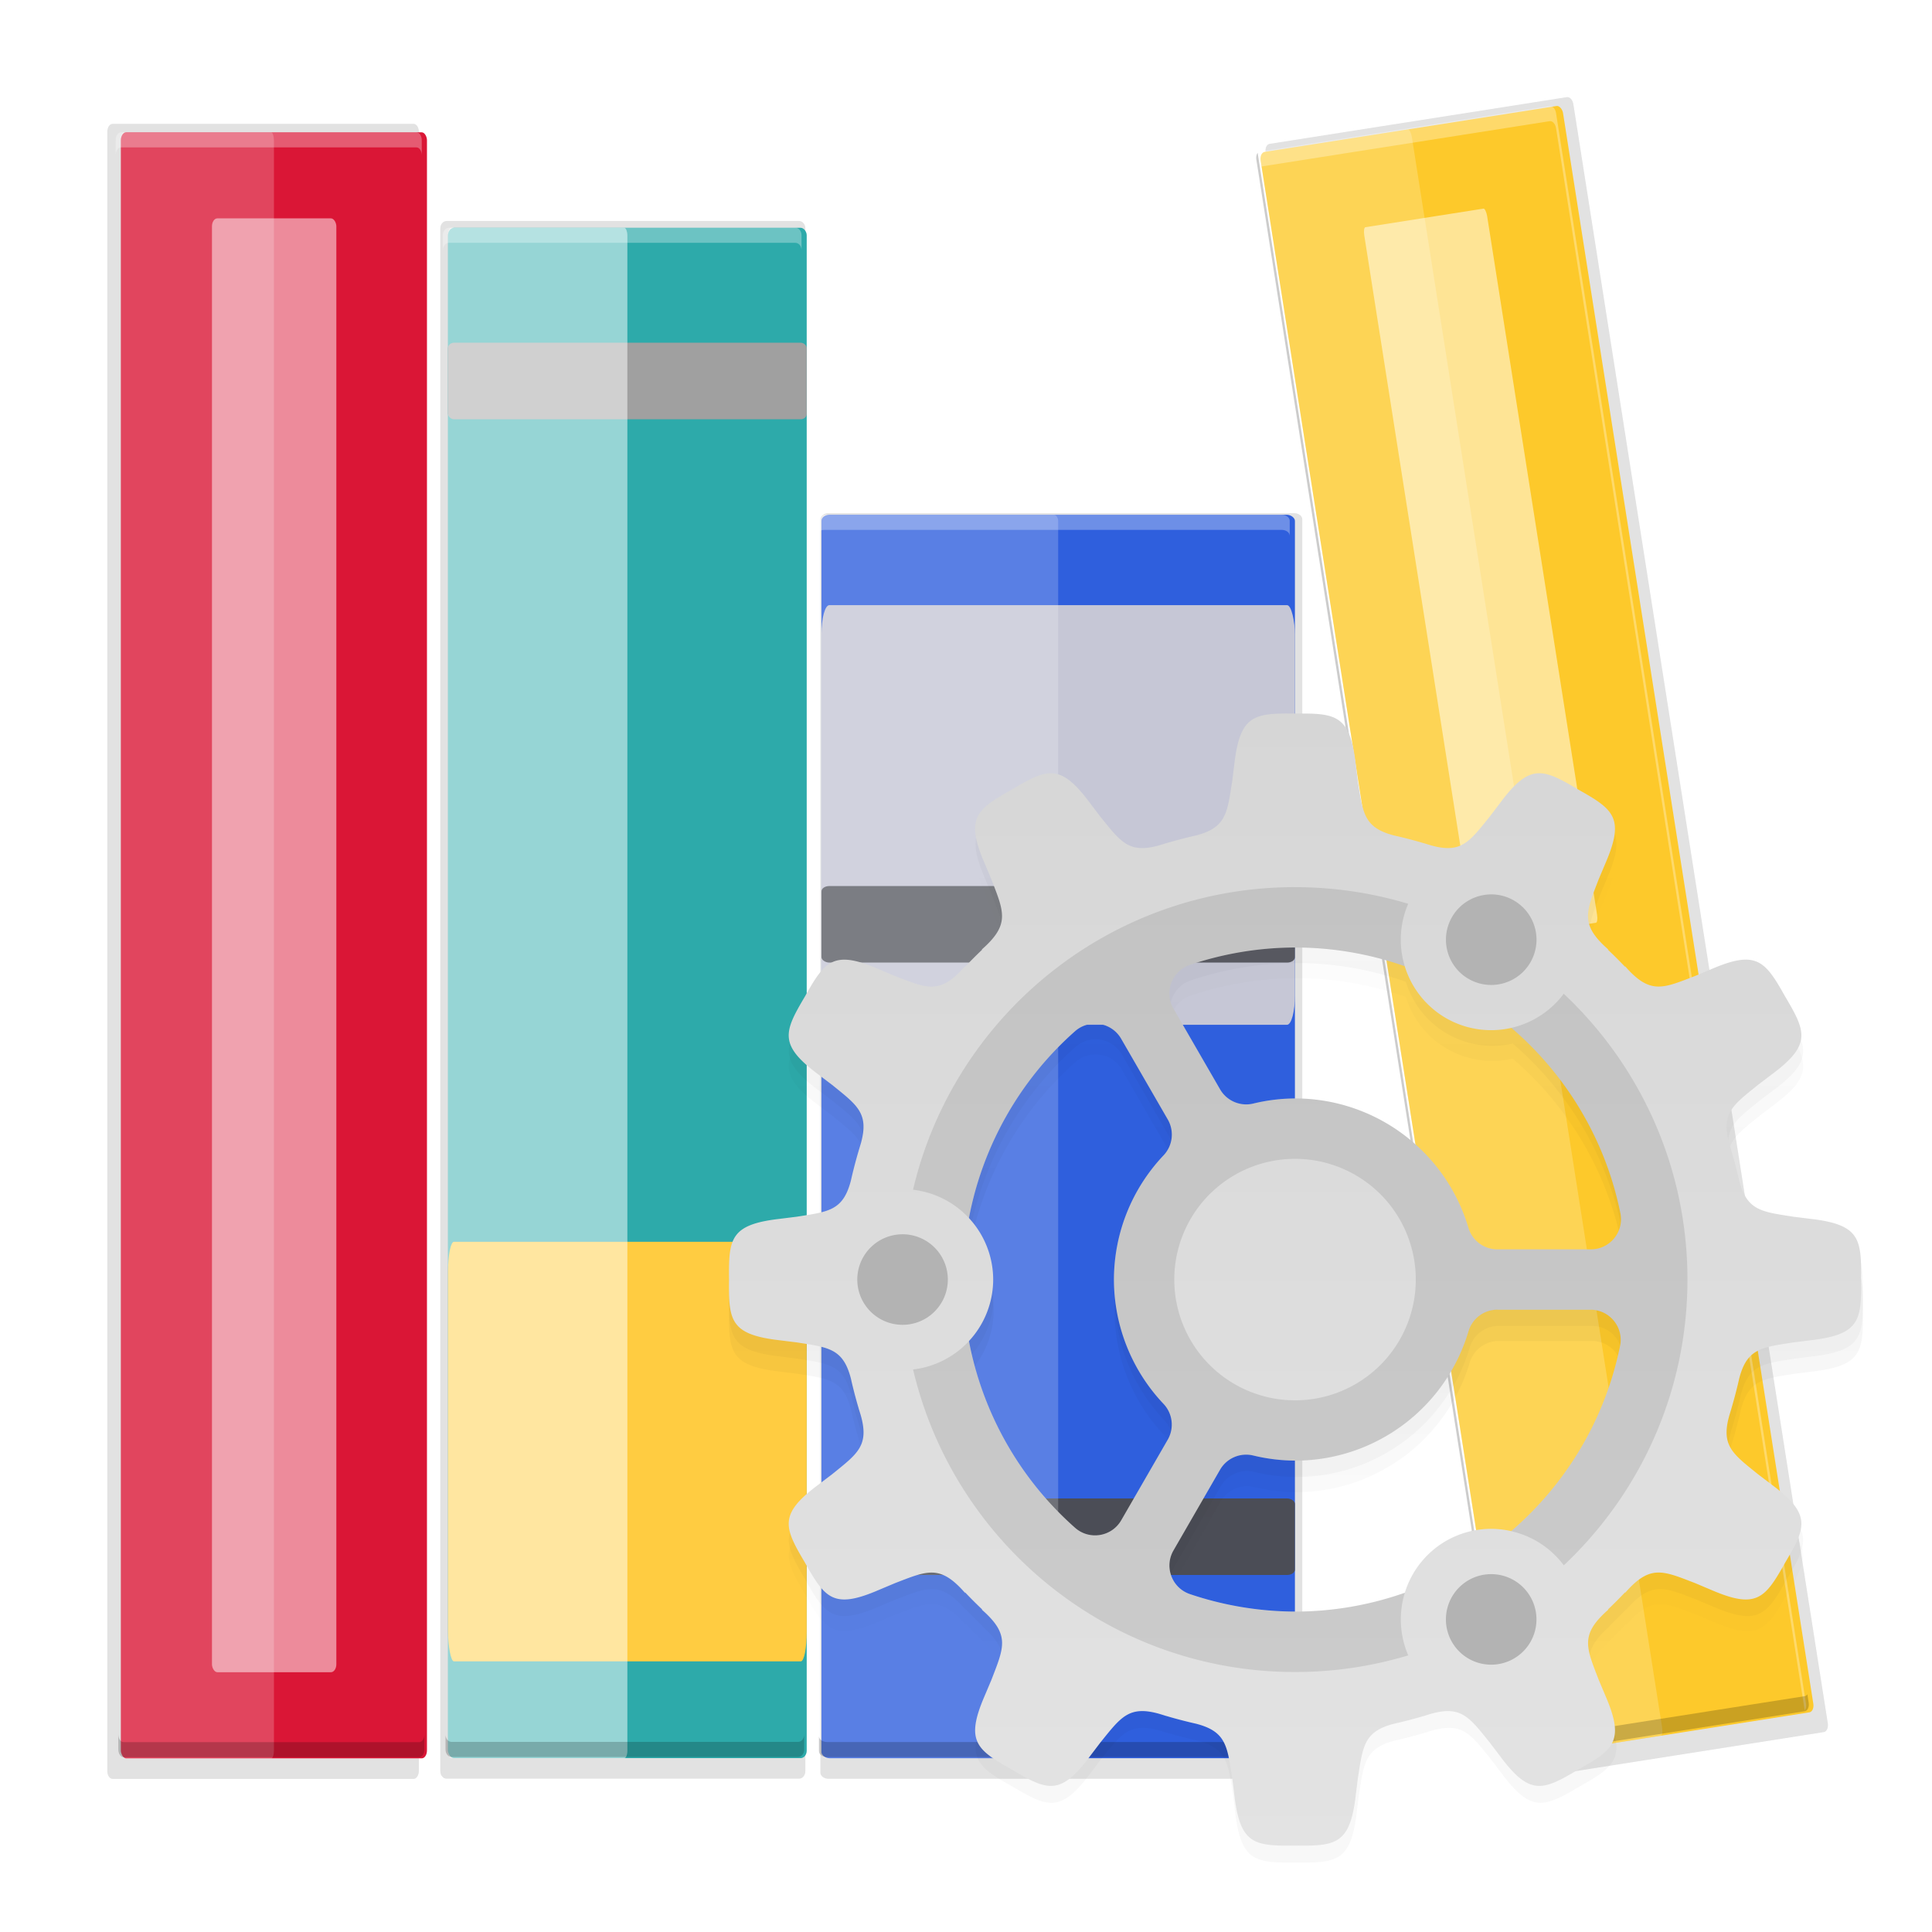 <?xml version="1.0" encoding="UTF-8" standalone="no"?>
<svg
   xmlns:dc="http://purl.org/dc/elements/1.1/"
   xmlns:cc="http://creativecommons.org/ns#"
   xmlns:rdf="http://www.w3.org/1999/02/22-rdf-syntax-ns#"
   xmlns:svg="http://www.w3.org/2000/svg"
   xmlns="http://www.w3.org/2000/svg"
   xmlns:xlink="http://www.w3.org/1999/xlink"
   xmlns:sodipodi="http://sodipodi.sourceforge.net/DTD/sodipodi-0.dtd"
   xmlns:inkscape="http://www.inkscape.org/namespaces/inkscape"
   width="256"
   height="256"
   version="1.1"
   viewBox="0 0 67.73 67.73"
   id="svg71"
   sodipodi:docname="calibre-ebook-edit.svg"
   inkscape:version="0.92.4 (5da689c313, 2019-01-14)">
  <sodipodi:namedview
     pagecolor="#ffffff"
     bordercolor="#666666"
     borderopacity="1"
     objecttolerance="10"
     gridtolerance="10"
     guidetolerance="10"
     inkscape:pageopacity="0"
     inkscape:pageshadow="2"
     inkscape:window-width="1920"
     inkscape:window-height="1016"
     id="namedview73"
     showgrid="false"
     inkscape:zoom="2.6836526"
     inkscape:cx="186.54458"
     inkscape:cy="131.71256"
     inkscape:window-x="0"
     inkscape:window-y="27"
     inkscape:window-maximized="1"
     inkscape:current-layer="g69" />
  <defs
     id="defs25">
    <linearGradient
       id="linearGradient1108"
       x1="296"
       x2="296"
       y1="-212"
       y2="236"
       gradientUnits="userSpaceOnUse">
      <stop
         style="stop-color:#ffffff"
         offset="0"
         id="stop2" />
      <stop
         style="stop-color:#ffffff;stop-opacity:.098"
         offset=".125"
         id="stop4" />
      <stop
         style="stop-color:#000000;stop-opacity:.098"
         offset=".925"
         id="stop6" />
      <stop
         style="stop-color:#000000;stop-opacity:.498"
         offset="1"
         id="stop8" />
    </linearGradient>
    <clipPath
       id="clipPath1082-3-36753">
      <path
         d="M 361.938,-212 C 507.235,-212 528,-191.287 528,-46.125 V 70.125 C 528,215.286 507.235,236 361.938,236 H 214.062 C 68.765,236 48,215.286 48,70.125 V -46.125 C 48,-191.287 68.765,-212 214.062,-212 Z"
         style="fill:#8c59d9"
         id="path11" />
    </clipPath>
    <linearGradient
       id="linearGradient907"
       x1="93.46"
       x2="248"
       y1="69.921"
       y2="263.092"
       gradientTransform="matrix(.265 0 0 .265 -6.993 221.973)"
       gradientUnits="userSpaceOnUse">
      <stop
         style="stop-color:#7839b7"
         offset="0"
         id="stop14" />
      <stop
         style="stop-color:#8c59d9"
         offset="1"
         id="stop16" />
    </linearGradient>
    <filter
       id="filter931"
       width="1.023"
       height="1.025"
       x="-.01"
       y="-.01"
       style="color-interpolation-filters:sRGB">
      <feGaussianBlur
         stdDeviation="1.16"
         id="feGaussianBlur19" />
    </filter>
    <filter
       id="filter925"
       width="1.046"
       height="1.05"
       x="-.02"
       y="-.03"
       style="color-interpolation-filters:sRGB">
      <feGaussianBlur
         stdDeviation="2.32"
         id="feGaussianBlur22" />
    </filter>
    <filter
       inkscape:collect="always"
       style="color-interpolation-filters:sRGB"
       id="filter1004"
       x="-0.012"
       width="1.024"
       y="-0.012"
       height="1.024">
      <feGaussianBlur
         inkscape:collect="always"
         stdDeviation="0.298"
         id="feGaussianBlur1006" />
    </filter>
    <filter
       inkscape:collect="always"
       style="color-interpolation-filters:sRGB"
       id="filter1022"
       x="-0.047"
       width="1.095"
       y="-0.049"
       height="1.097">
      <feGaussianBlur
         inkscape:collect="always"
         stdDeviation="1.193"
         id="feGaussianBlur1024" />
    </filter>
    <clipPath
       clipPathUnits="userSpaceOnUse"
       id="clipPath1025">
      <path
         id="path2"
         style="fill:#e3dfd5"
         d="M 111.941,84 C 99.36,84.145 90.153,83.714 82.625,87.867 c -3.764,2.077 -6.752,5.575 -8.398,9.961 C 72.58,102.214 72,107.424 72,114 v 42 h 160 v -26 c 0,-6.576 -0.58,-11.786 -2.227,-16.172 -0.205,-0.545 -0.479,-1.04 -0.742,-1.543 -0.1,-0.185 -0.178,-0.381 -0.273,-0.566 -1.727,-3.388 -4.255,-6.145 -7.383,-7.871 C 213.846,99.694 204.64,100.145 192.059,100 H 192 151.668 L 135.453,84 h -23.492 z" />
    </clipPath>
    <clipPath
       clipPathUnits="userSpaceOnUse"
       id="clipPath1082-3">
      <path
         id="path5"
         style="fill:#8c59d9"
         d="M 361.938,-212 C 507.235,-212 528,-191.287 528,-46.125 V 70.125 C 528,215.286 507.235,236 361.938,236 H 214.062 C 68.765,236 48,215.286 48,70.125 V -46.125 C 48,-191.287 68.765,-212 214.062,-212 Z" />
    </clipPath>
    <clipPath
       clipPathUnits="userSpaceOnUse"
       id="clipPath1082-3-5">
      <path
         id="path8"
         style="fill:#8c59d9"
         d="M 361.938,-212 C 507.235,-212 528,-191.287 528,-46.125 V 70.125 C 528,215.286 507.235,236 361.938,236 H 214.062 C 68.765,236 48,215.286 48,70.125 V -46.125 C 48,-191.287 68.765,-212 214.062,-212 Z" />
    </clipPath>
    <clipPath
       clipPathUnits="userSpaceOnUse"
       id="clipPath1082-3-9">
      <path
         id="path11-3"
         style="fill:#8c59d9"
         d="M 361.938,-212 C 507.235,-212 528,-191.287 528,-46.125 V 70.125 C 528,215.286 507.235,236 361.938,236 H 214.062 C 68.765,236 48,215.286 48,70.125 V -46.125 C 48,-191.287 68.765,-212 214.062,-212 Z" />
    </clipPath>
    <clipPath
       clipPathUnits="userSpaceOnUse"
       id="clipPath1082-3-3">
      <path
         id="path14"
         style="fill:#8c59d9"
         d="M 361.938,-212 C 507.235,-212 528,-191.287 528,-46.125 V 70.125 C 528,215.286 507.235,236 361.938,236 H 214.062 C 68.765,236 48,215.286 48,70.125 V -46.125 C 48,-191.287 68.765,-212 214.062,-212 Z" />
    </clipPath>
    <clipPath
       clipPathUnits="userSpaceOnUse"
       id="clipPath1082-3-53">
      <path
         id="path17"
         style="fill:#8c59d9"
         d="M 361.938,-212 C 507.235,-212 528,-191.287 528,-46.125 V 70.125 C 528,215.286 507.235,236 361.938,236 H 214.062 C 68.765,236 48,215.286 48,70.125 V -46.125 C 48,-191.287 68.765,-212 214.062,-212 Z" />
    </clipPath>
    <clipPath
       clipPathUnits="userSpaceOnUse"
       id="clipPath1082-3-6">
      <path
         id="path20"
         style="fill:#8c59d9"
         d="M 361.938,-212 C 507.235,-212 528,-191.287 528,-46.125 V 70.125 C 528,215.286 507.235,236 361.938,236 H 214.062 C 68.765,236 48,215.286 48,70.125 V -46.125 C 48,-191.287 68.765,-212 214.062,-212 Z" />
    </clipPath>
    <clipPath
       clipPathUnits="userSpaceOnUse"
       id="clipPath1082-3-91">
      <path
         id="path23"
         style="fill:#8c59d9"
         d="M 361.938,-212 C 507.235,-212 528,-191.287 528,-46.125 V 70.125 C 528,215.286 507.235,236 361.938,236 H 214.062 C 68.765,236 48,215.286 48,70.125 V -46.125 C 48,-191.287 68.765,-212 214.062,-212 Z" />
    </clipPath>
    <clipPath
       clipPathUnits="userSpaceOnUse"
       id="clipPath1025-0">
      <path
         id="path26"
         d="M 329.938,32 C 475.235,32 496,52.713 496,197.875 v 116.25 C 496,459.286 475.235,480 329.938,480 H 182.062 C 36.765,480 16,459.286 16,314.125 V 197.875 C 16,52.713 36.765,32 182.062,32 Z"
         style="fill:#8c59d9" />
    </clipPath>
    <clipPath
       clipPathUnits="userSpaceOnUse"
       id="clipPath4277-8">
      <rect
         id="rect29"
         ry="1"
         y="0"
         x="0"
         height="512"
         width="512"
         style="opacity:0.82;fill:#88b637" />
    </clipPath>
    <linearGradient
       id="linearGradient3650-7-9">
      <stop
         offset="0"
         id="stop4366"
         style="stop-color:#5884f4" />
      <stop
         style="stop-color:#80a3fa"
         offset="1"
         id="stop4368" />
    </linearGradient>
    <clipPath
       clipPathUnits="userSpaceOnUse"
       id="clipPath1082-3-36">
      <path
         id="path35"
         style="fill:#8c59d9"
         d="M 361.938,-212 C 507.235,-212 528,-191.287 528,-46.125 V 70.125 C 528,215.286 507.235,236 361.938,236 H 214.062 C 68.765,236 48,215.286 48,70.125 V -46.125 C 48,-191.287 68.765,-212 214.062,-212 Z" />
    </clipPath>
    <clipPath
       clipPathUnits="userSpaceOnUse"
       id="clipPath983">
      <path
         id="path38"
         style="fill:#4d4d4d"
         d="M 115.031,44 C 42.383,44 32,54.357 32,126.938 v 58.125 C 32,257.643 42.383,268 115.031,268 H 152 V 44 Z" />
    </clipPath>
    <clipPath
       clipPathUnits="userSpaceOnUse"
       id="clipPath1082-3-62">
      <path
         id="path41"
         style="fill:#8c59d9"
         d="M 361.938,-212 C 507.235,-212 528,-191.287 528,-46.125 V 70.125 C 528,215.286 507.235,236 361.938,236 H 214.062 C 68.765,236 48,215.286 48,70.125 V -46.125 C 48,-191.287 68.765,-212 214.062,-212 Z" />
    </clipPath>
    <clipPath
       clipPathUnits="userSpaceOnUse"
       id="clipPath949">
      <path
         id="path44"
         style="fill:#eab305"
         d="M 329.938,32 C 475.235,32 496,52.713 496,197.875 v 116.25 C 496,459.286 475.235,480 329.938,480 H 182.062 C 36.765,480 16,459.286 16,314.125 V 197.875 C 16,52.713 36.765,32 182.062,32 Z" />
    </clipPath>
    <clipPath
       clipPathUnits="userSpaceOnUse"
       id="clipPath954">
      <path
         id="path47"
         style="fill:#eab305"
         d="M 329.938,32 C 475.235,32 496,52.713 496,197.875 v 116.25 C 496,459.286 475.235,480 329.938,480 H 182.062 C 36.765,480 16,459.286 16,314.125 V 197.875 C 16,52.713 36.765,32 182.062,32 Z" />
    </clipPath>
    <clipPath
       clipPathUnits="userSpaceOnUse"
       id="clipPath1082-3-8">
      <path
         id="path50"
         style="fill:#8c59d9"
         d="M 361.938,-212 C 507.235,-212 528,-191.287 528,-46.125 V 70.125 C 528,215.286 507.235,236 361.938,236 H 214.062 C 68.765,236 48,215.286 48,70.125 V -46.125 C 48,-191.287 68.765,-212 214.062,-212 Z" />
    </clipPath>
    <clipPath
       clipPathUnits="userSpaceOnUse"
       id="clipPath1082-3-92">
      <path
         id="path53"
         style="fill:#8c59d9"
         d="M 361.938,-212 C 507.235,-212 528,-191.287 528,-46.125 V 70.125 C 528,215.286 507.235,236 361.938,236 H 214.062 C 68.765,236 48,215.286 48,70.125 V -46.125 C 48,-191.287 68.765,-212 214.062,-212 Z" />
    </clipPath>
    <clipPath
       clipPathUnits="userSpaceOnUse"
       id="clipPath1082">
      <path
         id="path56"
         style="fill:#8c59d9"
         d="M 361.938,-212 C 507.235,-212 528,-191.287 528,-46.125 V 70.125 C 528,215.286 507.235,236 361.938,236 H 214.062 C 68.765,236 48,215.286 48,70.125 V -46.125 C 48,-191.287 68.765,-212 214.062,-212 Z" />
    </clipPath>
    <clipPath
       clipPathUnits="userSpaceOnUse"
       id="clipPath1082-3-361">
      <path
         id="path59"
         style="fill:#8c59d9"
         d="M 361.938,-212 C 507.235,-212 528,-191.287 528,-46.125 V 70.125 C 528,215.286 507.235,236 361.938,236 H 214.062 C 68.765,236 48,215.286 48,70.125 V -46.125 C 48,-191.287 68.765,-212 214.062,-212 Z" />
    </clipPath>
    <clipPath
       clipPathUnits="userSpaceOnUse"
       id="clipPath1079">
      <circle
         id="circle62"
         transform="scale(-1,1)"
         r="55"
         cy="146"
         cx="213.843"
         style="fill:url(#linearGradient1083)" />
    </clipPath>
    <clipPath
       clipPathUnits="userSpaceOnUse"
       id="clipPath984">
      <circle
         id="circle65"
         transform="scale(-1,1)"
         r="55"
         cy="146"
         cx="213.843"
         style="fill:url(#linearGradient1083)" />
    </clipPath>
    <clipPath
       clipPathUnits="userSpaceOnUse"
       id="clipPath988">
      <circle
         id="circle68"
         transform="scale(-1,1)"
         r="55"
         cy="146"
         cx="213.843"
         style="fill:url(#linearGradient1083)" />
    </clipPath>
    <clipPath
       clipPathUnits="userSpaceOnUse"
       id="clipPath992">
      <circle
         id="circle71"
         transform="scale(-1,1)"
         r="55"
         cy="146"
         cx="213.843"
         style="fill:url(#linearGradient1083)" />
    </clipPath>
    <clipPath
       clipPathUnits="userSpaceOnUse"
       id="clipPath1082-3-31">
      <path
         id="path74"
         style="fill:#8c59d9"
         d="M 361.938,-212 C 507.235,-212 528,-191.287 528,-46.125 V 70.125 C 528,215.286 507.235,236 361.938,236 H 214.062 C 68.765,236 48,215.286 48,70.125 V -46.125 C 48,-191.287 68.765,-212 214.062,-212 Z" />
    </clipPath>
    <clipPath
       clipPathUnits="userSpaceOnUse"
       id="clipPath1205">
      <path
         id="path77"
         style="fill:#f1f0e9"
         d="M 115.031,44 C 42.383,44 32,54.357 32,126.938 v 58.125 c 0,13.772 0.379,25.294 1.482,34.938 H 270.518 C 271.621,210.356 272,198.834 272,185.062 v -58.125 C 272,54.357 261.617,44 188.969,44 Z" />
    </clipPath>
    <clipPath
       clipPathUnits="userSpaceOnUse"
       id="clipPath1082-3-4">
      <path
         id="path80"
         style="fill:#8c59d9"
         d="M 361.938,-212 C 507.235,-212 528,-191.287 528,-46.125 V 70.125 C 528,215.286 507.235,236 361.938,236 H 214.062 C 68.765,236 48,215.286 48,70.125 V -46.125 C 48,-191.287 68.765,-212 214.062,-212 Z" />
    </clipPath>
    <clipPath
       clipPathUnits="userSpaceOnUse"
       id="clipPath1082-3-45">
      <path
         id="path83"
         style="fill:#8c59d9"
         d="M 361.938,-212 C 507.235,-212 528,-191.287 528,-46.125 V 70.125 C 528,215.286 507.235,236 361.938,236 H 214.062 C 68.765,236 48,215.286 48,70.125 V -46.125 C 48,-191.287 68.765,-212 214.062,-212 Z" />
    </clipPath>
    <clipPath
       clipPathUnits="userSpaceOnUse"
       id="clipPath1082-3-61">
      <path
         id="path86"
         style="fill:#8c59d9"
         d="M 361.938,-212 C 507.235,-212 528,-191.287 528,-46.125 V 70.125 C 528,215.286 507.235,236 361.938,236 H 214.062 C 68.765,236 48,215.286 48,70.125 V -46.125 C 48,-191.287 68.765,-212 214.062,-212 Z" />
    </clipPath>
    <clipPath
       clipPathUnits="userSpaceOnUse"
       id="clipPath1064">
      <path
         id="path89"
         d="M 115.031,44 C 42.383,44 32,54.357 32,126.938 v 58.125 c 0,10.166 0.218,19.071 0.768,26.938 3.376,48.301 19.79,56 82.264,56 h 73.938 c 62.473,0 78.887,-7.699 82.264,-56 C 271.782,204.133 272,195.228 272,185.062 v -58.125 C 272,54.357 261.617,44 188.969,44 Z"
         style="fill:#a3dbf0" />
    </clipPath>
    <clipPath
       clipPathUnits="userSpaceOnUse"
       id="clipPath1082-3-32">
      <path
         id="path92"
         style="fill:#8c59d9"
         d="M 361.938,-212 C 507.235,-212 528,-191.287 528,-46.125 V 70.125 C 528,215.286 507.235,236 361.938,236 H 214.062 C 68.765,236 48,215.286 48,70.125 V -46.125 C 48,-191.287 68.765,-212 214.062,-212 Z" />
    </clipPath>
    <clipPath
       clipPathUnits="userSpaceOnUse"
       id="clipPath947">
      <path
         id="path95"
         style="fill:#a4c1f9"
         d="m 191.433,45.067 c 77.492,0 88.567,11.047 88.567,88.467 v 62 C 280,272.953 268.925,284 191.433,284 H 112.567 C 35.075,284 24,272.953 24,195.533 v -62 c 0,-77.42 11.075,-88.467 88.567,-88.467 z" />
    </clipPath>
    <clipPath
       clipPathUnits="userSpaceOnUse"
       id="clipPath1082-3-55">
      <path
         id="path98"
         style="fill:#8c59d9"
         d="M 361.938,-212 C 507.235,-212 528,-191.287 528,-46.125 V 70.125 C 528,215.286 507.235,236 361.938,236 H 214.062 C 68.765,236 48,215.286 48,70.125 V -46.125 C 48,-191.287 68.765,-212 214.062,-212 Z" />
    </clipPath>
    <clipPath
       clipPathUnits="userSpaceOnUse"
       id="clipPath991">
      <path
         id="path101"
         style="fill:#6dc7f1"
         d="M 188.969,44 C 261.617,44 272,54.357 272,126.938 v 58.125 C 272,257.643 261.617,268 188.969,268 h -73.938 C 42.383,268 32,257.643 32,185.062 v -58.125 C 32,54.357 42.383,44 115.031,44 Z" />
    </clipPath>
    <clipPath
       clipPathUnits="userSpaceOnUse"
       id="clipPath978">
      <path
         id="path104"
         style="fill:#6dc7f1"
         d="M 188.969,44 C 261.617,44 272,54.357 272,126.938 v 58.125 C 272,257.643 261.617,268 188.969,268 h -73.938 C 42.383,268 32,257.643 32,185.062 v -58.125 C 32,54.357 42.383,44 115.031,44 Z" />
    </clipPath>
    <clipPath
       clipPathUnits="userSpaceOnUse"
       id="clipPath942">
      <path
         id="path107"
         style="fill:#46a926"
         d="M 188.969,44 C 261.617,44 272,54.357 272,126.938 v 58.125 C 272,257.643 261.617,268 188.969,268 h -73.938 C 42.383,268 32,257.643 32,185.062 v -58.125 C 32,54.357 42.383,44 115.031,44 Z" />
    </clipPath>
    <clipPath
       clipPathUnits="userSpaceOnUse"
       id="clipPath1082-3-7">
      <path
         id="path110"
         style="fill:#8c59d9"
         d="M 361.938,-212 C 507.235,-212 528,-191.287 528,-46.125 V 70.125 C 528,215.286 507.235,236 361.938,236 H 214.062 C 68.765,236 48,215.286 48,70.125 V -46.125 C 48,-191.287 68.765,-212 214.062,-212 Z" />
    </clipPath>
    <radialGradient
       gradientUnits="userSpaceOnUse"
       gradientTransform="matrix(-4.8906e-8,-2.852,3.756,0,674.001,398.263)"
       r="23"
       cy="-2.065"
       cx="26.617"
       id="radialGradient3322">
      <stop
         style="stop-color:#d280b9"
         offset="0"
         id="stop2749" />
      <stop
         offset=".529"
         id="stop4269"
         style="stop-color:#b549b5" />
      <stop
         style="stop-color:#8940a8"
         offset="1"
         id="stop2755" />
    </radialGradient>
    <clipPath
       clipPathUnits="userSpaceOnUse"
       id="clipPath1082-3-69">
      <path
         id="path117"
         style="fill:#8c59d9"
         d="M 361.938,-212 C 507.235,-212 528,-191.287 528,-46.125 V 70.125 C 528,215.286 507.235,236 361.938,236 H 214.062 C 68.765,236 48,215.286 48,70.125 V -46.125 C 48,-191.287 68.765,-212 214.062,-212 Z" />
    </clipPath>
    <clipPath
       clipPathUnits="userSpaceOnUse"
       id="clipPath1082-3-452">
      <path
         id="path120"
         style="fill:#8c59d9"
         d="M 361.938,-212 C 507.235,-212 528,-191.287 528,-46.125 V 70.125 C 528,215.286 507.235,236 361.938,236 H 214.062 C 68.765,236 48,215.286 48,70.125 V -46.125 C 48,-191.287 68.765,-212 214.062,-212 Z" />
    </clipPath>
    <clipPath
       clipPathUnits="userSpaceOnUse"
       id="clipPath1082-3-74">
      <path
         id="path123"
         style="fill:#8c59d9"
         d="M 361.938,-212 C 507.235,-212 528,-191.287 528,-46.125 V 70.125 C 528,215.286 507.235,236 361.938,236 H 214.062 C 68.765,236 48,215.286 48,70.125 V -46.125 C 48,-191.287 68.765,-212 214.062,-212 Z" />
    </clipPath>
    <clipPath
       clipPathUnits="userSpaceOnUse"
       id="clipPath1032">
      <path
         id="path126"
         style="fill:#76c22b"
         d="M 188.969,44 C 261.617,44 272,54.357 272,126.938 v 58.125 C 272,257.643 261.617,268 188.969,268 h -73.938 C 42.383,268 32,257.643 32,185.062 v -58.125 C 32,54.357 42.383,44 115.031,44 Z" />
    </clipPath>
    <clipPath
       clipPathUnits="userSpaceOnUse"
       id="clipPath1082-3-0">
      <path
         id="path129"
         style="fill:#8c59d9"
         d="M 361.938,-212 C 507.235,-212 528,-191.287 528,-46.125 V 70.125 C 528,215.286 507.235,236 361.938,236 H 214.062 C 68.765,236 48,215.286 48,70.125 V -46.125 C 48,-191.287 68.765,-212 214.062,-212 Z" />
    </clipPath>
    <clipPath
       clipPathUnits="userSpaceOnUse"
       id="clipPath1082-3-89">
      <path
         id="path132"
         style="fill:#8c59d9"
         d="M 361.938,-212 C 507.235,-212 528,-191.287 528,-46.125 V 70.125 C 528,215.286 507.235,236 361.938,236 H 214.062 C 68.765,236 48,215.286 48,70.125 V -46.125 C 48,-191.287 68.765,-212 214.062,-212 Z" />
    </clipPath>
    <clipPath
       clipPathUnits="userSpaceOnUse"
       id="clipPath951">
      <path
         id="path135"
         d="M 188.969,44 C 261.617,44 272,54.357 272,126.938 v 58.125 C 272,257.643 261.617,268 188.969,268 h -73.938 C 42.383,268 32,257.643 32,185.062 v -58.125 C 32,54.357 42.383,44 115.031,44 Z"
         style="fill:#8c59d9" />
    </clipPath>
    <clipPath
       clipPathUnits="userSpaceOnUse"
       id="clipPath1082-3-64">
      <path
         id="path138"
         style="fill:#8c59d9"
         d="M 361.938,-212 C 507.235,-212 528,-191.287 528,-46.125 V 70.125 C 528,215.286 507.235,236 361.938,236 H 214.062 C 68.765,236 48,215.286 48,70.125 V -46.125 C 48,-191.287 68.765,-212 214.062,-212 Z" />
    </clipPath>
    <clipPath
       clipPathUnits="userSpaceOnUse"
       id="clipPath1082-3-04">
      <path
         id="path141"
         style="fill:#8c59d9"
         d="M 361.938,-212 C 507.235,-212 528,-191.287 528,-46.125 V 70.125 C 528,215.286 507.235,236 361.938,236 H 214.062 C 68.765,236 48,215.286 48,70.125 V -46.125 C 48,-191.287 68.765,-212 214.062,-212 Z" />
    </clipPath>
    <clipPath
       clipPathUnits="userSpaceOnUse"
       id="clipPath1082-3-367">
      <path
         id="path144"
         style="fill:#8c59d9"
         d="M 361.938,-212 C 507.235,-212 528,-191.287 528,-46.125 V 70.125 C 528,215.286 507.235,236 361.938,236 H 214.062 C 68.765,236 48,215.286 48,70.125 V -46.125 C 48,-191.287 68.765,-212 214.062,-212 Z" />
    </clipPath>
    <linearGradient
       id="linearGradient4336-3">
      <stop
         offset="0"
         id="stop4338-8"
         style="stop-color:#5884f4" />
      <stop
         style="stop-color:#5884f4"
         offset=".278"
         id="stop4344-3" />
      <stop
         offset=".278"
         id="stop4346-3"
         style="stop-color:#2f5fdd" />
      <stop
         style="stop-color:#2f5fdd"
         offset=".707"
         id="stop4350-1" />
      <stop
         style="stop-color:#234db8"
         offset=".709"
         id="stop4348-6" />
      <stop
         offset="1"
         id="stop4340-0"
         style="stop-color:#234db8" />
    </linearGradient>
    <clipPath
       clipPathUnits="userSpaceOnUse"
       id="clipPath1082-3-56">
      <path
         id="path154"
         style="fill:#8c59d9"
         d="M 361.938,-212 C 507.235,-212 528,-191.287 528,-46.125 V 70.125 C 528,215.286 507.235,236 361.938,236 H 214.062 C 68.765,236 48,215.286 48,70.125 V -46.125 C 48,-191.287 68.765,-212 214.062,-212 Z" />
    </clipPath>
    <linearGradient
       id="linearGradient3797-5">
      <stop
         style="stop-color:#f7f7f7"
         offset="0"
         id="stop3801" />
      <stop
         style="stop-color:#e6e6e6"
         offset="1"
         id="stop3799" />
    </linearGradient>
    <clipPath
       clipPathUnits="userSpaceOnUse"
       id="clipPath1082-3-3675">
      <path
         id="path160"
         style="fill:#8c59d9"
         d="M 361.938,-212 C 507.235,-212 528,-191.287 528,-46.125 V 70.125 C 528,215.286 507.235,236 361.938,236 H 214.062 C 68.765,236 48,215.286 48,70.125 V -46.125 C 48,-191.287 68.765,-212 214.062,-212 Z" />
    </clipPath>
    <clipPath
       clipPathUnits="userSpaceOnUse"
       id="clipPath977">
      <path
         id="path163"
         style="fill:#f6531e"
         d="M 78.994,52 C 43.626,52 40,53.999 40,89.297 V 140 H 264 V 108.922 C 264,73.624 260.374,68 225.006,68 H 138 L 122,52 Z" />
    </clipPath>
    <clipPath
       clipPathUnits="userSpaceOnUse"
       id="clipPath942-3">
      <path
         id="path166"
         style="fill:url(#linearGradient946)"
         d="m 39.998,108 v 113.082 c 0,35.297 3.624,38.92 38.992,38.92 h 73.008 73.006 c 35.369,0 38.994,-3.623 38.994,-38.92 V 108 Z" />
    </clipPath>
    <linearGradient
       xlink:href="#linearGradient1674"
       gradientUnits="userSpaceOnUse"
       gradientTransform="matrix(0.12,0,0,0.12,3.661,228.725)"
       y2="119.093"
       y1="401.584"
       x2="-35.31"
       x1="529.655"
       id="linearGradient4226" />
    <linearGradient
       id="linearGradient1674">
      <stop
         style="stop-color:#fb7c38"
         offset="0"
         id="stop1670" />
      <stop
         style="stop-color:#9b33ae"
         offset="1"
         id="stop1672" />
    </linearGradient>
    <filter
       y="-.03"
       x="-.02"
       height="1.052"
       width="1.045"
       id="filter965"
       style="color-interpolation-filters:sRGB">
      <feGaussianBlur
         stdDeviation="4.16"
         id="feGaussianBlur967" />
    </filter>
    <filter
       y="-.01"
       x="-.01"
       height="1.022"
       width="1.026"
       id="filter4346"
       style="color-interpolation-filters:sRGB">
      <feGaussianBlur
         stdDeviation="2.12"
         id="feGaussianBlur4348" />
    </filter>
    <linearGradient
       id="linearGradient955"
       x1="200"
       x2="200"
       y1="268"
       y2="44"
       gradientTransform="matrix(0.265,0,0,0.265,5.185,232.851)"
       gradientUnits="userSpaceOnUse"
       xlink:href="#linearGradient945" />
    <linearGradient
       id="linearGradient945">
      <stop
         id="stop943"
         offset="0"
         style="stop-color:#e6e6e6" />
      <stop
         id="stop941"
         offset="1"
         style="stop-color:#d3d3d3" />
    </linearGradient>
    <linearGradient
       id="linearGradient1035"
       x1="152"
       x2="152"
       y1="100"
       y2="212"
       gradientTransform="translate(-74,-79.999)"
       gradientUnits="userSpaceOnUse"
       xlink:href="#linearGradient1033" />
    <linearGradient
       id="linearGradient1033">
      <stop
         style="stop-color:#000000;stop-opacity:0"
         id="stop1029"
         offset="0" />
      <stop
         id="stop1037"
         offset=".5"
         style="stop-color:#000000" />
      <stop
         style="stop-color:#000000;stop-opacity:0"
         id="stop1031"
         offset="1" />
    </linearGradient>
    <filter
       style="color-interpolation-filters:sRGB"
       id="filter1025"
       width="1.048"
       height="1.048"
       x="-0.02"
       y="-0.02">
      <feGaussianBlur
         id="feGaussianBlur1027"
         stdDeviation="1.5" />
    </filter>
    <filter
       style="color-interpolation-filters:sRGB"
       id="filter881"
       width="1.048"
       height="1.048"
       x="-0.02"
       y="-0.02">
      <feGaussianBlur
         id="feGaussianBlur879"
         stdDeviation="1.5" />
    </filter>
  </defs>
  <g
     transform="translate(0,-229.267)"
     id="g69">
    <path
       style="fill:#000000;fill-opacity:1;stroke-width:1.29;opacity:0.1;filter:url(#filter1022)"
       d="m 54.931,232.672 -10.423,1.638 c -0.102,0.016 -0.164,0.153 -0.14,0.307 l 8.92,56.761 c 0.024,0.154 0.126,0.265 0.227,0.249 l 10.423,-1.638 c 0.102,-0.016 0.164,-0.153 0.14,-0.307 l -8.92,-56.761 c -0.024,-0.154 -0.126,-0.265 -0.227,-0.249 z m -50.984,0.937 c -0.103,0 -0.186,0.125 -0.186,0.281 v 57.459 c 0,0.156 0.083,0.281 0.186,0.281 H 14.498 c 0.103,0 0.186,-0.125 0.186,-0.281 V 233.889 c 0,-0.156 -0.083,-0.281 -0.186,-0.281 z m 11.706,3.405 c -0.121,0 -0.218,0.119 -0.218,0.266 v 54.076 c 0,0.147 0.097,0.266 0.218,0.266 h 12.363 c 0.121,0 0.218,-0.119 0.218,-0.266 v -54.076 c 0,-0.147 -0.098,-0.266 -0.218,-0.266 z m 13.395,10.243 c -0.159,0 -0.288,0.096 -0.288,0.215 v 43.938 c 0,0.119 0.128,0.216 0.288,0.216 h 16.319 c 0.159,0 0.288,-0.096 0.288,-0.216 v -43.938 c 0,-0.119 -0.128,-0.215 -0.288,-0.215 z"
       id="path1008"
       inkscape:connector-curvature="0" />
    <path
       inkscape:connector-curvature="0"
       id="path1002"
       d="m 54.931,232.672 -10.423,1.638 c -0.102,0.016 -0.164,0.153 -0.14,0.307 l 8.92,56.761 c 0.024,0.154 0.126,0.265 0.227,0.249 l 10.423,-1.638 c 0.102,-0.016 0.164,-0.153 0.14,-0.307 l -8.92,-56.761 c -0.024,-0.154 -0.126,-0.265 -0.227,-0.249 z m -50.984,0.937 c -0.103,0 -0.186,0.125 -0.186,0.281 v 57.459 c 0,0.156 0.083,0.281 0.186,0.281 H 14.498 c 0.103,0 0.186,-0.125 0.186,-0.281 V 233.889 c 0,-0.156 -0.083,-0.281 -0.186,-0.281 z m 11.706,3.405 c -0.121,0 -0.218,0.119 -0.218,0.266 v 54.076 c 0,0.147 0.097,0.266 0.218,0.266 h 12.363 c 0.121,0 0.218,-0.119 0.218,-0.266 v -54.076 c 0,-0.147 -0.098,-0.266 -0.218,-0.266 z m 13.395,10.243 c -0.159,0 -0.288,0.096 -0.288,0.215 v 43.938 c 0,0.119 0.128,0.216 0.288,0.216 h 16.319 c 0.159,0 0.288,-0.096 0.288,-0.216 v -43.938 c 0,-0.119 -0.128,-0.215 -0.288,-0.215 z"
       style="fill:#000000;fill-opacity:1;stroke-width:1.29;opacity:0.1;filter:url(#filter1004)" />
    <path
       style="fill:#000000;fill-opacity:1;stroke-width:1.29;opacity:0.1"
       d="m 54.931,232.672 -10.423,1.638 c -0.102,0.016 -0.164,0.153 -0.14,0.307 l 8.92,56.761 c 0.024,0.154 0.126,0.265 0.227,0.249 l 10.423,-1.638 c 0.102,-0.016 0.164,-0.153 0.14,-0.307 l -8.92,-56.761 c -0.024,-0.154 -0.126,-0.265 -0.227,-0.249 z m -50.984,0.937 c -0.103,0 -0.186,0.125 -0.186,0.281 v 57.459 c 0,0.156 0.083,0.281 0.186,0.281 H 14.498 c 0.103,0 0.186,-0.125 0.186,-0.281 V 233.889 c 0,-0.156 -0.083,-0.281 -0.186,-0.281 z m 11.706,3.405 c -0.121,0 -0.218,0.119 -0.218,0.266 v 54.076 c 0,0.147 0.097,0.266 0.218,0.266 h 12.363 c 0.121,0 0.218,-0.119 0.218,-0.266 v -54.076 c 0,-0.147 -0.098,-0.266 -0.218,-0.266 z m 13.395,10.243 c -0.159,0 -0.288,0.096 -0.288,0.215 v 43.938 c 0,0.119 0.128,0.216 0.288,0.216 h 16.319 c 0.159,0 0.288,-0.096 0.288,-0.216 v -43.938 c 0,-0.119 -0.128,-0.215 -0.288,-0.215 z"
       id="rect976"
       inkscape:connector-curvature="0" />
    <rect
       width="10.73"
       height="57.003"
       x="4.238"
       y="233.906"
       rx="0.182"
       ry="0.276"
       style="fill:#da1636;stroke-width:1.267;fill-opacity:1"
       id="rect37" />
    <rect
       width="12.574"
       height="53.65"
       x="15.707"
       y="237.252"
       rx="0.214"
       ry="0.261"
       style="fill:#2daaaa;stroke-width:1.267;fill-opacity:1"
       id="rect39" />
    <rect
       width="16.598"
       height="43.591"
       x="28.798"
       y="247.314"
       rx="0.283"
       ry="0.212"
       style="fill:#2f5fdd;stroke-width:1.267;fill-opacity:1"
       id="rect41" />
    <g
       transform="matrix(1.252,-0.197,0.197,1.252,-64.438,-56.365)"
       id="g49">
      <rect
         width="8.467"
         height="44.979"
         x="48.95"
         y="240.12"
         rx="0.144"
         ry="0.218"
         style="fill:#fdc92b;fill-opacity:1"
         id="rect43" />
      <rect
         width="4.233"
         height="44.979"
         x="48.95"
         y="240.12"
         rx="0.072"
         ry="0.218"
         style="opacity:0.2;fill:#ffffff"
         id="rect45" />
      <rect
         width="3.44"
         height="19.996"
         x="51.46"
         y="242.61"
         rx="0.066"
         ry="0.218"
         style="opacity:0.5;fill:#ffffff"
         id="rect47" />
    </g>
    <rect
       width="5.365"
       height="57.003"
       x="4.238"
       y="233.906"
       rx="0.091"
       ry="0.276"
       style="opacity:0.2;fill:#ffffff;stroke-width:1.267"
       id="rect51" />
    <rect
       width="4.36"
       height="50.968"
       x="7.431"
       y="236.922"
       rx="0.189"
       ry="0.278"
       style="opacity:0.5;fill:#ffffff;stroke-width:1.267"
       id="rect53" />
    <rect
       width="16.598"
       height="2.683"
       x="28.798"
       y="281.798"
       rx="0.275"
       ry="0.188"
       style="fill:#4b4d56;stroke-width:1.267"
       id="rect55" />
    <rect
       width="12.574"
       height="2.683"
       x="15.707"
       y="241.282"
       rx="0.208"
       ry="0.188"
       style="fill:#a0a0a0;stroke-width:1.267"
       id="rect57" />
    <rect
       width="12.574"
       height="14.71"
       x="15.707"
       y="272.8"
       rx="0.208"
       ry="1.03"
       style="fill:#ffcc41;stroke-width:1.267"
       id="rect59" />
    <rect
       width="6.287"
       height="53.65"
       x="15.707"
       y="237.252"
       rx="0.106"
       ry="0.261"
       style="opacity:0.5;fill:#ffffff;stroke-width:1.267"
       id="rect61" />
    <rect
       width="16.598"
       height="14.71"
       x="28.798"
       y="250.482"
       rx="0.275"
       ry="1.03"
       style="fill:#c6c7d6;stroke-width:1.267"
       id="rect63" />
    <rect
       width="16.598"
       height="2.683"
       x="28.798"
       y="260.329"
       rx="0.275"
       ry="0.188"
       style="fill:#5a5c64;stroke-width:1.267"
       id="rect65" />
    <rect
       width="8.298"
       height="43.591"
       x="28.798"
       y="247.314"
       rx="0.141"
       ry="0.212"
       style="opacity:0.2;fill:#ffffff;stroke-width:1.267"
       id="rect67" />
    <g
       id="g988"
       transform="matrix(1.252,-0.197,0.197,1.252,2,-56.042)" />
    <path
       style="opacity:0.3;fill:#ffffff;fill-opacity:1;stroke-width:1.267"
       d="m 54.327,232.986 -10.24,1.61 c -0.1,0.016 -0.161,0.15 -0.137,0.301 l 0.046,0.294 c 0.024,-0.034 0.054,-0.06 0.091,-0.066 l 10.24,-1.61 c 0.1,-0.016 0.199,0.094 0.223,0.245 l 8.718,55.471 c 0.04,-0.057 0.061,-0.141 0.046,-0.235 l -8.764,-55.765 c -0.024,-0.151 -0.123,-0.261 -0.223,-0.245 z m -50.089,0.92 c -0.101,0 -0.182,0.123 -0.182,0.276 v 0.529 c 0,-0.153 0.081,-0.276 0.182,-0.276 H 14.603 c 0.101,0 0.182,0.123 0.182,0.276 v -0.529 c 0,-0.153 -0.081,-0.276 -0.182,-0.276 z m 11.501,3.345 c -0.119,0 -0.214,0.117 -0.214,0.261 v 0.529 c 0,-0.145 0.095,-0.261 0.214,-0.261 h 12.146 c 0.119,0 0.214,0.117 0.214,0.261 v -0.529 c 0,-0.145 -0.096,-0.261 -0.214,-0.261 z M 28.898,247.314 c -0.157,0 -0.283,0.094 -0.283,0.211 v 0.529 c 0,-0.117 0.126,-0.211 0.283,-0.211 h 16.033 c 0.157,0 0.283,0.094 0.283,0.211 v -0.529 c 0,-0.117 -0.126,-0.211 -0.283,-0.211 z"
       id="path992"
       inkscape:connector-curvature="0" />
    <path
       style="fill:#000000;fill-opacity:1;stroke-width:1.267;opacity:0.2"
       d="m 44.089,234.623 c -0.04,0.057 -0.061,0.141 -0.046,0.235 l 8.764,55.765 c 0.024,0.151 0.123,0.261 0.223,0.245 l 10.24,-1.61 c 0.1,-0.016 0.161,-0.15 0.137,-0.301 l -0.046,-0.294 c -0.024,0.034 -0.054,0.06 -0.091,0.066 l -10.24,1.61 c -0.1,0.016 -0.199,-0.094 -0.223,-0.245 z M 4.149,290.065 v 0.529 c 0,0.153 0.081,0.276 0.182,0.276 H 14.697 c 0.101,0 0.182,-0.123 0.182,-0.276 v -0.529 c 0,0.153 -0.081,0.276 -0.182,0.276 H 4.331 c -0.101,0 -0.182,-0.123 -0.182,-0.276 z m 11.47,0.007 v 0.529 c 0,0.145 0.095,0.261 0.214,0.261 h 12.146 c 0.119,0 0.214,-0.117 0.214,-0.261 v -0.529 c 0,0.145 -0.096,0.261 -0.214,0.261 H 15.832 c -0.119,0 -0.214,-0.117 -0.214,-0.261 z m 13.091,0.053 v 0.529 c 0,0.117 0.126,0.212 0.283,0.212 h 16.033 c 0.157,0 0.283,-0.095 0.283,-0.212 v -0.529 c 2e-6,0.117 -0.126,0.212 -0.283,0.212 H 28.992 c -0.157,0 -0.283,-0.095 -0.283,-0.212 z"
       id="path997"
       inkscape:connector-curvature="0" />
    <path
       style="opacity:0.2;fill-opacity:0.714;filter:url(#filter1025)"
       d="m 78,3.007 c -5.394,-0.06 -7.28,0.14 -8.039,6.662 l -0.289,2.305 c -0.666,4.23 -0.793,6.145 -4.795,7.182 -0.268,0.06 -0.536,0.12 -0.803,0.184 -0.063,0.013 -0.119,0.028 -0.184,0.041 l 0.008,0.002 c -1.01,0.244 -2.01,0.514 -3,0.809 l 0.01,-0.012 c -0.165,0.057 -0.316,0.102 -0.473,0.15 -0.15,0.046 -0.3,0.09 -0.449,0.137 -4.021,1.128 -5.085,-0.468 -7.787,-3.811 l -1.404,-1.852 c -1.959,-2.634 -3.37,-3.759 -4.873,-3.881 -0.188,-0.015 -0.378,-0.015 -0.57,0 -1.344,0.105 -2.817,0.93 -4.848,2.133 -4.701,2.645 -6.235,3.76 -3.631,9.787 l 0.9,2.141 c 1.656,4.303 2.518,5.967 -1.303,9.305 l 0.102,-0.023 c -0.79,0.749 -1.558,1.519 -2.307,2.309 l 0.021,-0.102 c -3.337,3.821 -5.002,2.959 -9.305,1.303 l -2.141,-0.902 c -1.884,-0.814 -3.287,-1.223 -4.408,-1.258 -2.466,-0.077 -3.561,1.657 -5.379,4.889 -2.749,4.641 -3.521,6.375 1.748,10.293 l 1.852,1.404 c 3.343,2.702 4.939,3.766 3.811,7.787 -0.047,0.149 -0.091,0.299 -0.137,0.449 -0.049,0.157 -0.092,0.307 -0.148,0.473 l 0.01,-0.01 c -0.294,0.99 -0.565,1.99 -0.809,3 l -0.002,-0.008 c -0.013,0.065 -0.028,0.121 -0.041,0.184 -0.064,0.267 -0.124,0.535 -0.184,0.803 -1.036,4.002 -2.952,4.129 -7.182,4.795 l -2.305,0.289 c -6.522,0.759 -6.722,2.645 -6.662,8.039 -0.06,5.394 0.14,7.28 6.662,8.039 l 2.305,0.289 c 4.23,0.666 6.145,0.793 7.182,4.795 0.06,0.268 0.12,0.536 0.184,0.803 0.013,0.063 0.028,0.119 0.041,0.184 l 0.002,-0.008 c 0.244,1.01 0.514,2.01 0.809,3 l -0.012,-0.01 c 0.057,0.165 0.101,0.316 0.15,0.473 0.046,0.15 0.09,0.3 0.137,0.449 1.128,4.021 -0.468,5.085 -3.811,7.787 l -1.852,1.404 c -5.269,3.918 -4.497,5.65 -1.748,10.291 2.645,4.701 3.76,6.235 9.787,3.631 l 2.141,-0.9 c 4.303,-1.656 5.967,-2.518 9.305,1.303 l -0.023,-0.102 c 0.749,0.79 1.519,1.558 2.309,2.307 l -0.102,-0.021 c 3.821,3.337 2.959,5.002 1.303,9.305 l -0.902,2.141 c -2.604,6.027 -1.07,7.144 3.631,9.789 4.641,2.749 6.375,3.519 10.293,-1.75 l 1.404,-1.852 c 2.702,-3.343 3.766,-4.939 7.787,-3.811 0.149,0.047 0.299,0.091 0.449,0.137 0.157,0.049 0.307,0.094 0.473,0.15 l -0.01,-0.012 c 0.99,0.294 1.99,0.565 3,0.809 l -0.008,0.002 c 0.065,0.013 0.121,0.028 0.184,0.041 0.267,0.064 0.535,0.124 0.803,0.184 4.002,1.036 4.129,2.952 4.795,7.182 l 0.289,2.305 c 0.759,6.522 2.645,6.722 8.039,6.662 5.394,0.06 7.28,-0.14 8.039,-6.662 l 0.289,-2.305 c 0.666,-4.23 0.793,-6.145 4.795,-7.182 0.268,-0.06 0.536,-0.12 0.803,-0.184 0.063,-0.013 0.119,-0.028 0.184,-0.041 l -0.008,-0.002 c 1.01,-0.244 2.01,-0.514 3,-0.809 l -0.01,0.012 c 0.165,-0.057 0.316,-0.102 0.473,-0.15 0.15,-0.046 0.3,-0.09 0.449,-0.137 4.021,-1.128 5.085,0.468 7.787,3.811 l 1.404,1.852 c 3.918,5.269 5.65,4.497 10.291,1.748 4.701,-2.645 6.235,-3.76 3.631,-9.787 l -0.9,-2.141 c -1.656,-4.302 -2.518,-5.967 1.303,-9.305 l -0.102,0.023 c 0.79,-0.749 1.558,-1.519 2.307,-2.309 l -0.021,0.102 c 3.337,-3.821 5.002,-2.959 9.305,-1.303 l 2.141,0.902 c 6.027,2.604 7.142,1.07 9.787,-3.631 2.749,-4.641 3.521,-6.375 -1.748,-10.293 l -1.852,-1.404 c -3.343,-2.702 -4.939,-3.766 -3.811,-7.787 0.047,-0.149 0.091,-0.299 0.137,-0.449 0.049,-0.157 0.092,-0.307 0.148,-0.473 l -0.01,0.01 c 0.294,-0.99 0.565,-1.99 0.809,-3 l 0.002,0.008 c 0.013,-0.065 0.028,-0.121 0.041,-0.184 0.064,-0.267 0.124,-0.535 0.184,-0.803 1.036,-4.002 2.952,-4.129 7.182,-4.795 l 2.305,-0.289 c 6.522,-0.759 6.722,-2.645 6.662,-8.039 0.06,-5.394 -0.14,-7.28 -6.662,-8.039 l -2.305,-0.289 c -4.23,-0.666 -6.145,-0.793 -7.182,-4.795 -0.06,-0.268 -0.12,-0.536 -0.184,-0.803 -0.013,-0.063 -0.028,-0.119 -0.041,-0.184 l -0.002,0.008 c -0.244,-1.01 -0.514,-2.01 -0.809,-3 l 0.012,0.01 c -0.057,-0.165 -0.102,-0.316 -0.15,-0.473 -0.046,-0.15 -0.09,-0.3 -0.137,-0.449 -1.128,-4.021 0.468,-5.085 3.811,-7.787 l 1.852,-1.404 c 5.269,-3.918 4.497,-5.65 1.748,-10.291 -1.818,-3.232 -2.913,-4.968 -5.379,-4.891 -1.121,0.035 -2.525,0.446 -4.408,1.26 l -2.141,0.9 c -4.302,1.656 -5.967,2.518 -9.305,-1.303 l 0.023,0.102 c -0.749,-0.79 -1.519,-1.558 -2.309,-2.307 l 0.102,0.021 c -3.821,-3.337 -2.959,-5.002 -1.303,-9.305 l 0.902,-2.141 c 2.604,-6.027 1.07,-7.142 -3.631,-9.787 -2.321,-1.374 -3.915,-2.255 -5.418,-2.133 -1.503,0.122 -2.916,1.246 -4.875,3.881 l -1.404,1.852 c -2.702,3.343 -3.766,4.939 -7.787,3.811 -0.149,-0.047 -0.299,-0.091 -0.449,-0.137 -0.157,-0.049 -0.307,-0.092 -0.473,-0.148 l 0.01,0.01 c -0.99,-0.294 -1.99,-0.565 -3,-0.809 l 0.008,-0.002 c -0.065,-0.013 -0.121,-0.028 -0.184,-0.041 -0.267,-0.064 -0.535,-0.124 -0.803,-0.184 -4.002,-1.036 -4.129,-2.952 -4.795,-7.182 L 86.039,9.669 c -0.759,-6.522 -2.645,-6.722 -8.039,-6.662 z m -0.012,30.994 c 0.004,-1e-5 0.008,-1e-5 0.012,0 5.065,3e-4 9.961,0.875 14.535,2.48 a 12,12 0 0 0 5.465,6.879 12,12 0 0 0 8.67,1.291 c 7.203,6.191 12.43,14.704 14.439,24.549 0.506,2.48 -1.389,4.801 -3.92,4.801 h -12.379 c -1.769,1.5e-4 -3.328,-1.162 -3.834,-2.857 -3.034,-10.177 -12.349,-17.126 -22.967,-17.141 -1.866,0.01 -3.724,0.235 -5.537,0.676 -1.725,0.419 -3.52,-0.349 -4.408,-1.887 L 61.885,42.091 c -1.263,-2.189 -0.206,-4.985 2.189,-5.791 4.485,-1.51 9.182,-2.286 13.914,-2.299 z m -26.307,10.096 c 1.361,0.064 2.596,0.816 3.277,1.996 l 6.18,10.701 c 0.885,1.533 0.657,3.467 -0.561,4.752 -4.213,4.447 -6.566,10.332 -6.578,16.457 0.007,6.129 2.355,12.019 6.568,16.471 1.217,1.285 1.445,3.217 0.561,4.75 l -6.162,10.676 c -1.265,2.191 -4.22,2.672 -6.115,0.996 -7.358,-6.507 -12.254,-15.238 -14.062,-24.74 a 12,12 0 0 0 3.211,-8.154 12,12 0 0 0 -3.213,-8.15 c 1.804,-9.506 6.697,-18.242 14.057,-24.754 0.78,-0.69 1.798,-1.049 2.838,-1 z m 53.139,37.904 h 12.328 c 2.531,-2.4e-4 4.426,2.321 3.92,4.801 -2.008,9.839 -7.23,18.349 -14.428,24.539 a 12,12 0 0 0 -2.924,-0.303 12,12 0 0 0 -5.717,1.604 12,12 0 0 0 -5.453,6.861 c -4.576,1.612 -9.474,2.493 -14.543,2.498 -0.006,2e-5 -0.013,2e-5 -0.019,0 -4.73,-0.019 -9.425,-0.801 -13.906,-2.314 -2.392,-0.808 -3.447,-3.602 -2.186,-5.789 l 6.17,-10.688 c 0.888,-1.537 2.683,-2.306 4.408,-1.887 1.814,0.441 3.674,0.666 5.541,0.676 10.621,-0.011 19.94,-6.961 22.975,-17.141 0.506,-1.696 2.065,-2.858 3.834,-2.857 z"
       id="path52"
       inkscape:connector-curvature="0"
       transform="matrix(0.265,0,0,0.265,24.763,254.017)" />
    <path
       d="m 78,5.007 c -5.394,-0.06 -7.28,0.14 -8.039,6.662 l -0.289,2.305 c -0.666,4.23 -0.793,6.145 -4.795,7.182 -0.268,0.06 -0.536,0.12 -0.803,0.184 -0.063,0.013 -0.119,0.028 -0.184,0.041 l 0.008,0.002 c -1.01,0.244 -2.01,0.514 -3,0.809 l 0.01,-0.012 c -0.165,0.057 -0.316,0.102 -0.473,0.15 -0.15,0.046 -0.3,0.09 -0.449,0.137 -4.021,1.128 -5.085,-0.468 -7.787,-3.811 l -1.404,-1.852 c -1.959,-2.634 -3.37,-3.759 -4.873,-3.881 -0.188,-0.015 -0.378,-0.015 -0.57,0 -1.344,0.105 -2.817,0.93 -4.848,2.133 -4.701,2.645 -6.235,3.76 -3.631,9.787 l 0.9,2.141 c 1.656,4.303 2.518,5.967 -1.303,9.305 l 0.102,-0.023 c -0.79,0.749 -1.558,1.519 -2.307,2.309 l 0.021,-0.102 c -3.337,3.821 -5.002,2.959 -9.305,1.303 l -2.141,-0.902 c -1.884,-0.814 -3.287,-1.223 -4.408,-1.258 -2.466,-0.077 -3.561,1.657 -5.379,4.889 -2.749,4.641 -3.521,6.375 1.748,10.293 l 1.852,1.404 c 3.343,2.702 4.939,3.766 3.811,7.787 -0.047,0.149 -0.091,0.299 -0.137,0.449 -0.049,0.157 -0.092,0.307 -0.148,0.473 l 0.01,-0.01 c -0.294,0.99 -0.565,1.99 -0.809,3 l -0.002,-0.008 c -0.013,0.065 -0.028,0.121 -0.041,0.184 -0.064,0.267 -0.124,0.535 -0.184,0.803 -1.036,4.002 -2.952,4.129 -7.182,4.795 l -2.305,0.289 c -6.522,0.759 -6.722,2.645 -6.662,8.039 -0.06,5.394 0.14,7.28 6.662,8.039 l 2.305,0.289 c 4.23,0.666 6.145,0.793 7.182,4.795 0.06,0.268 0.12,0.536 0.184,0.803 0.013,0.063 0.028,0.119 0.041,0.184 l 0.002,-0.008 c 0.244,1.01 0.514,2.01 0.809,3 l -0.012,-0.01 c 0.057,0.165 0.101,0.316 0.15,0.473 0.046,0.15 0.09,0.3 0.137,0.449 1.128,4.021 -0.468,5.085 -3.811,7.787 l -1.852,1.404 c -5.269,3.918 -4.497,5.65 -1.748,10.291 2.645,4.701 3.76,6.235 9.787,3.631 l 2.141,-0.9 c 4.303,-1.656 5.967,-2.518 9.305,1.303 l -0.023,-0.102 c 0.749,0.79 1.519,1.558 2.309,2.307 l -0.102,-0.021 c 3.821,3.337 2.959,5.002 1.303,9.305 l -0.902,2.141 c -2.604,6.027 -1.07,7.144 3.631,9.789 4.641,2.749 6.375,3.519 10.293,-1.75 l 1.404,-1.852 c 2.702,-3.343 3.766,-4.939 7.787,-3.811 0.149,0.047 0.299,0.091 0.449,0.137 0.157,0.049 0.307,0.094 0.473,0.15 l -0.01,-0.012 c 0.99,0.294 1.99,0.565 3,0.809 l -0.008,0.002 c 0.065,0.013 0.121,0.028 0.184,0.041 0.267,0.064 0.535,0.124 0.803,0.184 4.002,1.036 4.129,2.952 4.795,7.182 l 0.289,2.305 c 0.759,6.522 2.645,6.722 8.039,6.662 5.394,0.06 7.28,-0.14 8.039,-6.662 l 0.289,-2.305 c 0.666,-4.23 0.793,-6.145 4.795,-7.182 0.268,-0.06 0.536,-0.12 0.803,-0.184 0.063,-0.013 0.119,-0.028 0.184,-0.041 l -0.008,-0.002 c 1.01,-0.244 2.01,-0.514 3,-0.809 l -0.01,0.012 c 0.165,-0.057 0.316,-0.102 0.473,-0.15 0.15,-0.046 0.3,-0.09 0.449,-0.137 4.021,-1.128 5.085,0.468 7.787,3.811 l 1.404,1.852 c 3.918,5.269 5.65,4.497 10.291,1.748 4.701,-2.645 6.235,-3.76 3.631,-9.787 l -0.9,-2.141 c -1.656,-4.302 -2.518,-5.967 1.303,-9.305 l -0.102,0.023 c 0.79,-0.749 1.558,-1.519 2.307,-2.309 l -0.021,0.102 c 3.337,-3.821 5.002,-2.959 9.305,-1.303 l 2.141,0.902 c 6.027,2.604 7.142,1.07 9.787,-3.631 2.749,-4.641 3.521,-6.375 -1.748,-10.293 l -1.852,-1.404 c -3.343,-2.702 -4.939,-3.766 -3.811,-7.787 0.047,-0.149 0.091,-0.299 0.137,-0.449 0.049,-0.157 0.092,-0.307 0.148,-0.473 l -0.01,0.01 c 0.294,-0.99 0.565,-1.99 0.809,-3 l 0.002,0.008 c 0.013,-0.065 0.028,-0.121 0.041,-0.184 0.064,-0.267 0.124,-0.535 0.184,-0.803 1.036,-4.002 2.952,-4.129 7.182,-4.795 l 2.305,-0.289 c 6.522,-0.759 6.722,-2.645 6.662,-8.039 0.06,-5.394 -0.14,-7.28 -6.662,-8.039 l -2.305,-0.289 c -4.23,-0.666 -6.145,-0.793 -7.182,-4.795 -0.06,-0.268 -0.12,-0.536 -0.184,-0.803 -0.013,-0.063 -0.028,-0.119 -0.041,-0.184 l -0.002,0.008 c -0.244,-1.01 -0.514,-2.01 -0.809,-3 l 0.012,0.01 c -0.057,-0.165 -0.102,-0.316 -0.15,-0.473 -0.046,-0.15 -0.09,-0.3 -0.137,-0.449 -1.128,-4.021 0.468,-5.085 3.811,-7.787 l 1.852,-1.404 c 5.269,-3.918 4.497,-5.65 1.748,-10.291 -1.818,-3.232 -2.913,-4.968 -5.379,-4.891 -1.121,0.035 -2.525,0.446 -4.408,1.26 l -2.141,0.9 c -4.302,1.656 -5.967,2.518 -9.305,-1.303 l 0.023,0.102 c -0.749,-0.79 -1.519,-1.558 -2.309,-2.307 l 0.102,0.021 c -3.821,-3.337 -2.959,-5.002 -1.303,-9.305 l 0.902,-2.141 c 2.604,-6.027 1.07,-7.142 -3.631,-9.787 -2.321,-1.374 -3.915,-2.255 -5.418,-2.133 -1.503,0.122 -2.916,1.246 -4.875,3.881 l -1.404,1.852 c -2.702,3.343 -3.766,4.939 -7.787,3.811 -0.149,-0.047 -0.299,-0.091 -0.449,-0.137 -0.157,-0.049 -0.307,-0.092 -0.473,-0.148 l 0.01,0.01 c -0.99,-0.294 -1.99,-0.565 -3,-0.809 l 0.008,-0.002 c -0.065,-0.013 -0.121,-0.028 -0.184,-0.041 -0.267,-0.064 -0.535,-0.124 -0.803,-0.184 -4.002,-1.036 -4.129,-2.952 -4.795,-7.182 l -0.289,-2.305 C 85.281,5.147 83.394,4.947 78,5.007 Z m -0.012,30.994 c 0.004,-1e-5 0.008,-1e-5 0.012,0 5.065,3e-4 9.961,0.875 14.535,2.48 a 12,12 0 0 0 5.465,6.879 12,12 0 0 0 8.67,1.291 c 7.203,6.191 12.43,14.704 14.439,24.549 0.506,2.48 -1.389,4.801 -3.92,4.801 h -12.379 c -1.769,1.5e-4 -3.328,-1.162 -3.834,-2.857 -3.034,-10.177 -12.349,-17.126 -22.967,-17.141 -1.866,0.01 -3.724,0.235 -5.537,0.676 -1.725,0.419 -3.52,-0.349 -4.408,-1.887 L 61.885,44.091 c -1.263,-2.189 -0.206,-4.985 2.189,-5.791 4.485,-1.51 9.182,-2.286 13.914,-2.299 z m -26.307,10.096 c 1.361,0.064 2.596,0.816 3.277,1.996 l 6.18,10.701 c 0.885,1.533 0.657,3.467 -0.561,4.752 -4.213,4.447 -6.566,10.332 -6.578,16.457 0.007,6.129 2.355,12.019 6.568,16.471 1.217,1.285 1.445,3.217 0.561,4.75 l -6.162,10.676 c -1.265,2.191 -4.22,2.672 -6.115,0.996 -7.358,-6.507 -12.254,-15.238 -14.062,-24.74 a 12,12 0 0 0 3.211,-8.154 12,12 0 0 0 -3.213,-8.15 c 1.804,-9.506 6.697,-18.242 14.057,-24.754 0.78,-0.69 1.798,-1.049 2.838,-1 z m 53.139,37.904 h 12.328 c 2.531,-2.4e-4 4.426,2.321 3.92,4.801 -2.008,9.839 -7.23,18.349 -14.428,24.539 a 12,12 0 0 0 -2.924,-0.303 12,12 0 0 0 -5.717,1.604 12,12 0 0 0 -5.453,6.861 c -4.576,1.612 -9.474,2.493 -14.543,2.498 -0.006,2e-5 -0.013,2e-5 -0.019,0 -4.73,-0.019 -9.425,-0.801 -13.906,-2.314 -2.392,-0.808 -3.447,-3.602 -2.186,-5.789 l 6.17,-10.688 c 0.888,-1.537 2.683,-2.306 4.408,-1.887 1.814,0.441 3.674,0.666 5.541,0.676 10.621,-0.011 19.94,-6.961 22.975,-17.141 0.506,-1.696 2.065,-2.858 3.834,-2.857 z"
       style="opacity:0.2;fill:url(#linearGradient1035);filter:url(#filter1025)"
       id="path54"
       inkscape:connector-curvature="0"
       transform="matrix(0.265,0,0,0.265,24.763,254.017)" />
    <path
       style="fill:url(#linearGradient955);stroke-width:0.265"
       d="m 45.4,254.283 c -1.427,-0.016 -1.926,0.037 -2.127,1.763 l -0.076,0.61 c -0.176,1.119 -0.21,1.626 -1.269,1.9 -0.071,0.016 -0.142,0.032 -0.212,0.049 -0.017,0.003 -0.031,0.007 -0.049,0.011 l 0.002,5.2e-4 c -0.267,0.065 -0.532,0.136 -0.794,0.214 l 0.003,-0.003 c -0.044,0.015 -0.084,0.027 -0.125,0.04 -0.04,0.012 -0.079,0.024 -0.119,0.036 -1.064,0.298 -1.345,-0.124 -2.06,-1.008 l -0.372,-0.49 c -0.518,-0.697 -0.892,-0.994 -1.289,-1.027 -0.05,-0.004 -0.1,-0.004 -0.151,0 -0.356,0.028 -0.745,0.246 -1.283,0.564 -1.244,0.7 -1.65,0.995 -0.961,2.589 l 0.238,0.566 c 0.438,1.138 0.666,1.579 -0.345,2.462 l 0.027,-0.006 c -0.209,0.198 -0.412,0.402 -0.61,0.611 l 0.006,-0.027 c -0.883,1.011 -1.323,0.783 -2.462,0.345 l -0.566,-0.239 c -0.498,-0.215 -0.87,-0.324 -1.166,-0.333 -0.652,-0.02 -0.942,0.438 -1.423,1.293 -0.727,1.228 -0.931,1.687 0.462,2.723 l 0.49,0.372 c 0.884,0.715 1.307,0.996 1.008,2.06 -0.012,0.04 -0.024,0.079 -0.036,0.119 -0.013,0.041 -0.024,0.081 -0.039,0.125 l 0.003,-0.003 c -0.078,0.262 -0.149,0.526 -0.214,0.794 l -5.29e-4,-0.002 c -0.003,0.017 -0.007,0.032 -0.011,0.049 -0.017,0.071 -0.033,0.141 -0.049,0.212 -0.274,1.059 -0.781,1.092 -1.9,1.269 l -0.61,0.076 c -1.725,0.201 -1.778,0.7 -1.763,2.127 -0.016,1.427 0.037,1.926 1.763,2.127 l 0.61,0.076 c 1.119,0.176 1.626,0.21 1.9,1.269 0.016,0.071 0.032,0.142 0.049,0.212 0.003,0.017 0.007,0.031 0.011,0.049 l 5.29e-4,-0.002 c 0.064,0.267 0.136,0.532 0.214,0.794 l -0.003,-0.003 c 0.015,0.044 0.027,0.084 0.04,0.125 0.012,0.04 0.024,0.079 0.036,0.119 0.298,1.064 -0.124,1.345 -1.008,2.06 l -0.49,0.372 c -1.394,1.037 -1.19,1.495 -0.462,2.723 0.7,1.244 0.995,1.65 2.589,0.961 l 0.566,-0.238 c 1.138,-0.438 1.579,-0.666 2.462,0.345 l -0.006,-0.027 c 0.198,0.209 0.402,0.412 0.611,0.61 l -0.027,-0.006 c 1.011,0.883 0.783,1.323 0.345,2.462 l -0.239,0.566 c -0.689,1.595 -0.283,1.89 0.961,2.59 1.228,0.727 1.687,0.931 2.723,-0.463 l 0.372,-0.49 c 0.715,-0.884 0.996,-1.307 2.06,-1.008 0.04,0.012 0.079,0.024 0.119,0.036 0.041,0.013 0.081,0.025 0.125,0.04 l -0.003,-0.003 c 0.262,0.078 0.526,0.149 0.794,0.214 l -0.002,5.3e-4 c 0.017,0.003 0.032,0.007 0.049,0.011 0.071,0.017 0.141,0.033 0.212,0.049 1.059,0.274 1.092,0.781 1.269,1.9 l 0.076,0.61 c 0.201,1.725 0.7,1.778 2.127,1.763 1.427,0.016 1.926,-0.037 2.127,-1.763 l 0.076,-0.61 c 0.176,-1.119 0.21,-1.626 1.269,-1.9 0.071,-0.016 0.142,-0.032 0.212,-0.049 0.017,-0.003 0.031,-0.007 0.049,-0.011 l -0.002,-5.3e-4 c 0.267,-0.065 0.532,-0.136 0.794,-0.214 l -0.003,0.003 c 0.044,-0.015 0.084,-0.027 0.125,-0.04 0.04,-0.012 0.079,-0.024 0.119,-0.036 1.064,-0.298 1.345,0.124 2.06,1.008 l 0.372,0.49 c 1.037,1.394 1.495,1.19 2.723,0.462 1.244,-0.7 1.65,-0.995 0.961,-2.589 l -0.238,-0.566 c -0.438,-1.138 -0.666,-1.579 0.345,-2.462 l -0.027,0.006 c 0.209,-0.198 0.412,-0.402 0.61,-0.611 l -0.006,0.027 c 0.883,-1.011 1.323,-0.783 2.462,-0.345 l 0.566,0.239 c 1.595,0.689 1.89,0.283 2.589,-0.961 0.727,-1.228 0.931,-1.687 -0.462,-2.723 l -0.49,-0.372 c -0.884,-0.715 -1.307,-0.996 -1.008,-2.06 0.012,-0.04 0.024,-0.079 0.036,-0.119 0.013,-0.041 0.024,-0.081 0.039,-0.125 l -0.003,0.003 c 0.078,-0.262 0.149,-0.526 0.214,-0.794 l 5.3e-4,0.002 c 0.003,-0.017 0.007,-0.032 0.011,-0.049 0.017,-0.071 0.033,-0.141 0.049,-0.212 0.274,-1.059 0.781,-1.092 1.9,-1.269 l 0.61,-0.076 c 1.725,-0.201 1.778,-0.7 1.763,-2.127 0.016,-1.427 -0.037,-1.926 -1.763,-2.127 l -0.61,-0.076 c -1.119,-0.176 -1.626,-0.21 -1.9,-1.269 -0.016,-0.071 -0.032,-0.142 -0.049,-0.212 -0.004,-0.017 -0.007,-0.031 -0.011,-0.049 l -5.3e-4,0.002 c -0.064,-0.267 -0.136,-0.532 -0.214,-0.794 l 0.003,0.003 c -0.015,-0.044 -0.027,-0.084 -0.04,-0.125 -0.012,-0.04 -0.024,-0.079 -0.036,-0.119 -0.298,-1.064 0.124,-1.345 1.008,-2.06 l 0.49,-0.372 c 1.394,-1.037 1.19,-1.495 0.462,-2.723 -0.481,-0.855 -0.771,-1.314 -1.423,-1.294 -0.297,0.009 -0.668,0.118 -1.166,0.333 l -0.566,0.238 c -1.138,0.438 -1.579,0.666 -2.462,-0.345 l 0.006,0.027 c -0.198,-0.209 -0.402,-0.412 -0.611,-0.61 l 0.027,0.006 c -1.011,-0.883 -0.783,-1.323 -0.345,-2.462 l 0.239,-0.566 c 0.689,-1.595 0.283,-1.89 -0.961,-2.589 -0.614,-0.364 -1.036,-0.597 -1.433,-0.564 -0.398,0.032 -0.771,0.33 -1.29,1.027 l -0.372,0.49 c -0.715,0.884 -0.996,1.307 -2.06,1.008 -0.04,-0.012 -0.079,-0.024 -0.119,-0.036 -0.041,-0.013 -0.081,-0.024 -0.125,-0.039 l 0.003,0.003 c -0.262,-0.078 -0.526,-0.149 -0.794,-0.214 l 0.002,-5.3e-4 c -0.017,-0.003 -0.032,-0.007 -0.049,-0.011 -0.071,-0.017 -0.141,-0.033 -0.212,-0.049 -1.059,-0.274 -1.092,-0.781 -1.269,-1.9 l -0.076,-0.61 c -0.201,-1.725 -0.7,-1.778 -2.127,-1.763 z m -0.003,8.2 c 0.001,-10e-6 0.002,-10e-6 0.003,0 1.34,8e-5 2.635,0.231 3.846,0.656 a 3.175,3.175 0 0 0 1.446,1.82 3.175,3.175 0 0 0 2.294,0.342 c 1.906,1.638 3.289,3.89 3.82,6.495 0.134,0.656 -0.367,1.27 -1.037,1.27 H 52.493 c -0.468,4e-5 -0.881,-0.307 -1.014,-0.756 -0.803,-2.692 -3.267,-4.531 -6.076,-4.535 -0.494,0.003 -0.985,0.062 -1.465,0.179 -0.456,0.111 -0.931,-0.092 -1.166,-0.499 l -1.635,-2.831 c -0.334,-0.579 -0.054,-1.319 0.579,-1.532 1.187,-0.399 2.429,-0.605 3.681,-0.608 z m -6.96,2.671 c 0.36,0.017 0.687,0.216 0.867,0.528 l 1.635,2.831 c 0.234,0.406 0.174,0.917 -0.148,1.257 -1.115,1.176 -1.737,2.733 -1.74,4.354 0.002,1.621 0.623,3.18 1.738,4.358 0.322,0.34 0.382,0.851 0.148,1.257 l -1.63,2.824 c -0.335,0.58 -1.117,0.707 -1.618,0.264 -1.947,-1.722 -3.242,-4.032 -3.721,-6.546 a 3.175,3.175 0 0 0 0.85,-2.157 3.175,3.175 0 0 0 -0.85,-2.156 c 0.477,-2.515 1.772,-4.826 3.719,-6.549 0.206,-0.183 0.476,-0.277 0.751,-0.265 z m 14.059,10.028 h 3.262 c 0.67,-6e-5 1.171,0.614 1.037,1.27 -0.531,2.603 -1.913,4.855 -3.817,6.492 a 3.175,3.175 0 0 0 -0.774,-0.08 3.175,3.175 0 0 0 -1.512,0.424 3.175,3.175 0 0 0 -1.443,1.815 c -1.211,0.427 -2.507,0.659 -3.848,0.661 -0.002,0 -0.003,0 -0.005,0 -1.251,-0.005 -2.494,-0.212 -3.679,-0.612 -0.633,-0.214 -0.912,-0.953 -0.578,-1.532 l 1.632,-2.828 c 0.235,-0.407 0.71,-0.61 1.166,-0.499 0.48,0.117 0.972,0.176 1.466,0.179 2.81,-0.003 5.275,-1.842 6.078,-4.535 0.134,-0.449 0.546,-0.756 1.014,-0.756 z"
       id="path56-6"
       inkscape:connector-curvature="0" />
    <path
       style="opacity:0.1;stroke-width:0.265"
       d="m 45.4,260.367 c -6.511,0 -11.965,4.53 -13.391,10.608 a 3.175,3.175 0 0 1 1.958,0.994 c 0.477,-2.515 1.772,-4.826 3.719,-6.549 0.206,-0.183 0.476,-0.277 0.751,-0.265 0.36,0.017 0.687,0.216 0.867,0.528 l 1.635,2.831 c 0.234,0.406 0.174,0.917 -0.148,1.257 -1.115,1.176 -1.737,2.733 -1.74,4.354 0.002,1.621 0.623,3.18 1.738,4.358 0.322,0.34 0.382,0.851 0.148,1.257 l -1.63,2.824 c -0.335,0.58 -1.117,0.707 -1.618,0.264 -1.947,-1.722 -3.242,-4.032 -3.721,-6.546 a 3.175,3.175 0 0 1 -1.958,0.994 c 1.426,6.077 6.88,10.607 13.39,10.607 1.38,0 2.712,-0.205 3.969,-0.584 a 3.175,3.175 0 0 1 -0.12,-2.194 c -1.211,0.427 -2.507,0.659 -3.848,0.661 -0.002,0 -0.003,0 -0.005,0 -1.251,-0.005 -2.494,-0.212 -3.679,-0.612 -0.633,-0.214 -0.912,-0.953 -0.578,-1.532 l 1.632,-2.828 c 0.235,-0.407 0.71,-0.61 1.166,-0.499 0.48,0.117 0.972,0.176 1.466,0.179 2.81,-0.003 5.275,-1.842 6.078,-4.535 0.134,-0.449 0.546,-0.756 1.014,-0.756 h 3.262 c 0.67,-6e-5 1.171,0.614 1.037,1.27 -0.531,2.603 -1.913,4.855 -3.817,6.492 a 3.175,3.175 0 0 1 1.845,1.197 c 2.667,-2.51 4.335,-6.069 4.335,-10.018 0,-3.95 -1.669,-7.509 -4.337,-10.019 a 3.175,3.175 0 0 1 -1.835,1.196 c 1.906,1.638 3.289,3.89 3.82,6.495 0.134,0.656 -0.367,1.27 -1.037,1.27 h -3.275 c -0.468,4e-5 -0.881,-0.307 -1.014,-0.756 -0.803,-2.692 -3.267,-4.531 -6.076,-4.535 -0.494,0.003 -0.985,0.062 -1.465,0.179 -0.456,0.111 -0.931,-0.092 -1.166,-0.499 l -1.635,-2.831 c -0.334,-0.579 -0.054,-1.319 0.579,-1.532 1.187,-0.399 2.429,-0.605 3.681,-0.608 0.001,-10e-6 0.002,-10e-6 0.003,0 1.34,8e-5 2.635,0.231 3.846,0.656 a 3.175,3.175 0 0 1 0.121,-2.189 c -1.256,-0.378 -2.588,-0.583 -3.967,-0.583 z m 0,9.525 a 4.233,4.233 0 0 1 4.233,4.233 4.233,4.233 0 0 1 -4.233,4.233 4.233,4.233 0 0 1 -4.233,-4.233 4.233,4.233 0 0 1 4.233,-4.233 z"
       id="path58"
       inkscape:connector-curvature="0" />
    <path
       style="fill:#b3b3b3;stroke-width:0.265"
       d="m 52.203,260.624 a 1.587,1.587 0 0 0 -1.3,0.792 1.587,1.587 0 0 0 0.581,2.168 1.587,1.587 0 0 0 2.168,-0.581 1.587,1.587 0 0 0 -0.581,-2.169 1.587,1.587 0 0 0 -0.869,-0.211 z m -20.562,11.913 a 1.587,1.587 0 0 0 -1.587,1.587 1.587,1.587 0 0 0 1.587,1.587 1.587,1.587 0 0 0 1.587,-1.587 1.587,1.587 0 0 0 -1.587,-1.587 z m 20.599,11.915 a 1.587,1.587 0 0 0 -0.757,0.212 1.587,1.587 0 0 0 -0.581,2.168 1.587,1.587 0 0 0 2.168,0.581 1.587,1.587 0 0 0 0.581,-2.168 1.587,1.587 0 0 0 -1.412,-0.793 z"
       id="path60"
       inkscape:connector-curvature="0" />
  </g>
</svg>
